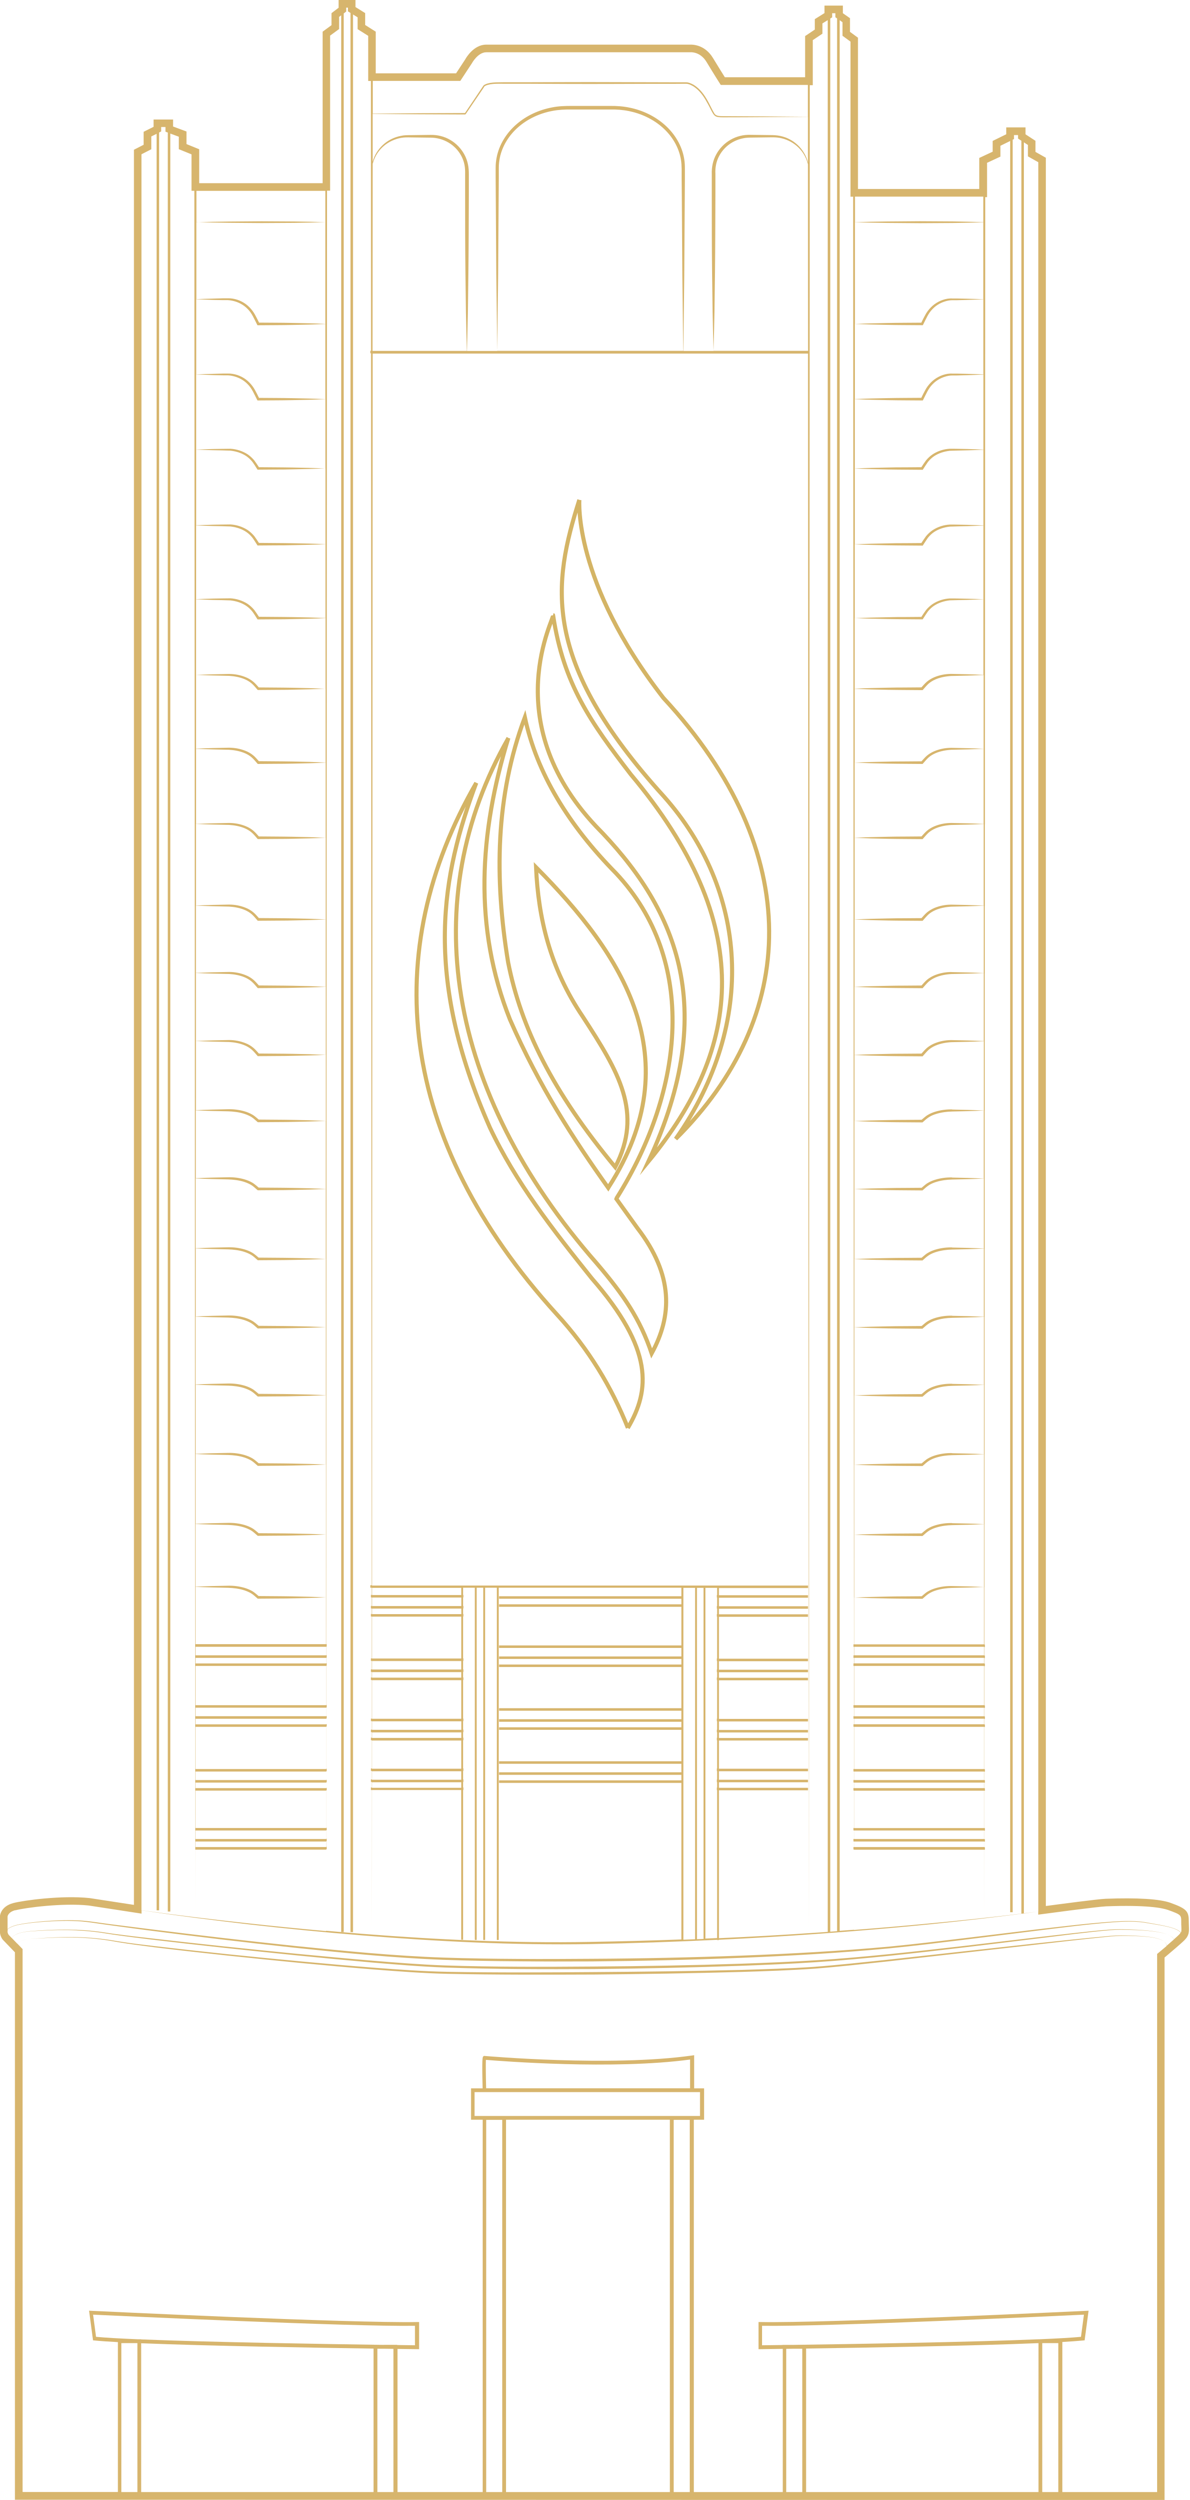 <svg width="442" height="928" viewBox="0 0 442 928" fill="none" xmlns="http://www.w3.org/2000/svg">
<g clip-path="url(#clip0_930_61)">
<path d="M432.548 726.651C434.091 725.366 438.579 721.578 439.982 720.176C441.712 718.446 441.665 717.02 441.595 715.08C441.595 714.612 441.548 714.098 441.548 713.49V713.373C441.548 709.586 440.964 708.581 434.792 706.36C430.795 704.911 422.472 704.396 410.69 704.84C407.955 704.934 393.391 706.874 388.459 707.529V58.558L384.602 56.384V52.269L380.908 49.861V47.29H373.755V49.838L368.705 52.316V56.313L363.726 58.628V70.153H318.678V14.001L315.709 11.827V6.754L313.068 4.907V2.079H306.242V4.861L302.642 7.105V10.985L299.041 13.393V28.682H269.236C268.534 27.56 266.945 25.035 264.864 21.599C261.755 16.409 256.986 16.526 256.215 16.573H180.566C175.984 16.573 173.132 21.412 172.782 22.066L169.392 27.232H139.563V11.757L135.636 9.279V4.861L132.036 2.616V-0.002H125.771V2.873L123.129 4.884V9.349L119.833 11.757V68.002H73.99V55.402L69.268 53.485V48.809L64.289 46.963V44.368H57.042V47.08L53.348 48.926V53.742L49.748 55.589V707.108L33.267 704.583C22.794 703.485 8.605 705.472 4.958 706.43C0.072 707.716 -0.045 711.386 -0.045 711.55V716.926C-0.045 718.68 0.937 719.919 1.054 720.059L5.542 724.711V925.099V927.928L432.548 928.021V726.675V726.651ZM6.524 721.578C6.641 721.345 6.781 721.158 6.992 720.994C7.88 720.269 9.049 720.036 10.148 719.872C11.27 719.732 12.415 719.685 13.537 719.615L16.95 719.428C21.485 719.194 26.02 719.1 30.556 719.334C35.091 719.545 39.603 720.129 44.068 720.971C48.556 721.719 53.068 722.28 57.58 722.864C75.627 725.062 93.697 726.932 111.791 728.685C120.838 729.55 129.885 730.368 138.955 731.093C148.025 731.794 157.096 732.496 166.189 732.706C184.377 733.08 202.541 733.033 220.728 732.963C238.892 732.799 257.08 732.519 275.244 732.005C284.337 731.724 293.408 731.42 302.501 730.789C311.572 730.088 320.595 729.059 329.642 728.101L383.83 721.976C392.854 720.947 401.877 719.895 410.924 718.984C415.436 718.446 419.994 718.563 424.53 718.82C426.774 719.007 429.088 719.217 431.192 720.059C431.706 720.269 432.221 720.55 432.641 720.924C433.039 721.298 433.319 721.789 433.343 722.35C431.73 723.729 430.327 724.875 430.304 724.898L429.789 725.319V925.076H394.584V869.368C397.739 869.181 400.358 868.994 402.298 868.807L402.859 868.761L404.332 857.75L403.49 857.797C402.532 857.843 306.545 862.449 282.467 861.958H281.742V872.033H282.467C282.631 872.033 285.693 871.987 290.743 871.916V925.076H257.711V786.871H261.521V775.205H257.828V762.909L257.033 763.026C226.666 767.304 180.52 763.213 180.052 763.19H180.029H179.678L179.468 763.4C179.234 763.657 178.977 763.914 179.257 775.205H174.956V786.871H179.281V925.076H147.651V871.94C152.116 872.01 154.805 872.033 154.945 872.033H155.67V861.958H154.945C130.867 862.449 34.88 857.843 33.922 857.797L33.08 857.75L34.553 868.761L35.114 868.807C37.242 869.018 40.187 869.228 43.787 869.415V925.052H8.394V921.639V723.519L6.501 721.555L6.524 721.578ZM140.171 925.076V871.87H142.532C143.818 871.87 145.033 871.893 146.132 871.916V925.076H140.171ZM142.532 870.444C121.469 870.14 78.338 869.462 52.437 868.41V868.363H51.198C44.559 868.083 39.135 867.779 35.675 867.451L34.577 859.223C44.068 859.667 130.165 863.711 154.127 863.36V870.584C153.028 870.584 150.737 870.537 147.511 870.49V870.42H142.509L142.532 870.444ZM138.745 871.823V925.076H52.437V869.836C76.912 870.818 116.653 871.496 138.745 871.823ZM180.473 764.639C186.2 765.107 227.788 768.379 256.308 764.522V775.182H180.566C180.449 770.834 180.403 766.205 180.473 764.616V764.639ZM179.187 776.608H260.002V785.468H176.265V776.608H179.211H179.187ZM256.191 925.076H250.23V786.917H256.191V925.076ZM248.804 786.871V925.076H187.954V786.871H248.804ZM186.551 786.917V925.076H180.59V786.917H186.551ZM290.626 870.444V870.49C286.909 870.537 284.267 870.584 283.052 870.584V863.36C307.013 863.711 393.111 859.667 402.602 859.223L401.503 867.451C398.043 867.779 392.62 868.083 385.981 868.363H385.724C359.962 869.438 316.013 870.14 294.67 870.444H290.626ZM385.724 869.789V925.076H299.415V871.8C321.974 871.472 361.692 870.794 385.724 869.789ZM294.67 871.87H297.989V925.076H292.028V871.916C292.87 871.916 293.758 871.893 294.67 871.87ZM387.126 925.076V869.789H393.087V925.076H387.126ZM45.073 869.789H51.034V925.076H45.073V869.789ZM381.796 53.812V58.043L385.654 60.218V709.586C383.877 709.82 382.077 710.03 380.3 710.241V52.83L381.796 53.812ZM366.601 60.451L371.581 58.137V54.116L375.204 52.339V709.843H376.139V51.849L376.63 51.615V50.142H378.126V51.428L379.365 52.246V710.334H379.646C368.284 711.713 356.9 712.929 345.492 713.981C336.071 714.893 326.65 715.687 317.229 716.412V686.63H365.573V711.456L365.596 686.63H365.83V685.695H365.596V683.637H365.83V682.702H365.596V679.546H365.83V678.611H365.596V664.749H365.83V663.814H365.619V661.756H365.83V660.821H365.619V657.665H365.83V656.73H365.619V641.068H365.83V640.133H365.619V638.076H365.83V637.14H365.619V633.985H365.83V633.049H365.643V618.486H365.83V617.55H365.643V615.493H365.83V614.558H365.643V611.402H365.83V610.467H365.643V589.171C365.643 589.171 365.76 589.171 365.83 589.171C365.783 589.171 365.713 589.171 365.666 589.171V565.84C365.666 565.84 365.783 565.84 365.83 565.84C365.783 565.84 365.713 565.84 365.666 565.84V539.868C365.666 539.868 365.783 539.868 365.83 539.868C365.783 539.868 365.736 539.868 365.689 539.868V514.13C365.689 514.13 365.783 514.13 365.83 514.13C365.783 514.13 365.736 514.13 365.689 514.13V488.883C365.689 488.883 365.783 488.883 365.83 488.883C365.783 488.883 365.76 488.883 365.713 488.883V463.566C365.713 463.566 365.806 463.566 365.83 463.566C365.806 463.566 365.76 463.566 365.736 463.566V437.594C365.736 437.594 365.806 437.594 365.83 437.594C365.806 437.594 365.76 437.594 365.736 437.594V412.346C365.736 412.346 365.806 412.346 365.83 412.346C365.806 412.346 365.783 412.346 365.76 412.346V386.608C365.76 386.608 365.806 386.608 365.83 386.608C365.83 386.608 365.783 386.608 365.76 386.608V361.361C365.76 361.361 365.806 361.361 365.83 361.361C365.83 361.361 365.806 361.361 365.783 361.361V336.348H365.83C365.83 336.348 365.83 336.348 365.806 336.348V306.051H365.83V278.139L365.947 82.659C365.947 82.659 366.04 82.659 366.087 82.659C366.04 82.659 365.993 82.659 365.947 82.659V73.168H366.625V60.638L366.601 60.451ZM342.312 592.537L336.164 592.584C334.06 592.607 331.956 592.584 329.852 592.654L323.541 592.794C321.46 592.864 319.379 592.911 317.299 593.028V569.698C319.379 569.814 321.46 569.861 323.541 569.931L329.852 570.072C331.956 570.118 334.06 570.118 336.164 570.142L342.476 570.188H342.64L342.78 570.072L343.925 569.066C344.299 568.762 344.673 568.459 345.094 568.201C345.912 567.687 346.824 567.313 347.759 567.033C349.653 566.448 351.663 566.191 353.627 566.144C357.578 566.074 361.528 565.981 365.479 565.794V589.101C361.528 588.914 357.578 588.82 353.627 588.75C351.546 588.703 349.489 588.96 347.502 589.545C346.497 589.849 345.515 590.223 344.603 590.784C344.136 591.041 343.715 591.391 343.318 591.719L342.289 592.584L342.312 592.537ZM353.65 565.373C351.57 565.326 349.513 565.583 347.526 566.168C346.52 566.471 345.538 566.846 344.627 567.407C344.159 567.664 343.738 568.014 343.341 568.342L342.312 569.207L336.164 569.253C334.06 569.277 331.956 569.253 329.852 569.323L323.541 569.464C321.46 569.534 319.379 569.581 317.299 569.698V543.726C319.379 543.842 321.46 543.889 323.541 543.959L329.852 544.1C331.956 544.146 334.06 544.146 336.164 544.17L342.476 544.217H342.64L342.78 544.1L343.925 543.094C344.299 542.791 344.673 542.487 345.094 542.229C345.912 541.715 346.824 541.341 347.759 541.061C349.653 540.476 351.663 540.219 353.627 540.172C357.578 540.102 361.528 540.009 365.456 539.822V565.77C361.528 565.583 357.578 565.49 353.627 565.42L353.65 565.373ZM353.65 539.401C351.57 539.354 349.513 539.611 347.526 540.196C346.52 540.5 345.538 540.874 344.627 541.435C344.159 541.692 343.738 542.042 343.341 542.37L342.312 543.235L336.164 543.281C334.06 543.305 331.956 543.281 329.852 543.352L323.541 543.492C321.46 543.562 319.403 543.609 317.322 543.726V517.987C319.403 518.081 321.483 518.128 323.541 518.221L329.852 518.362C331.956 518.408 334.06 518.408 336.164 518.432L342.476 518.478H342.64L342.78 518.362L343.925 517.356C344.299 517.052 344.673 516.748 345.094 516.491C345.912 515.977 346.824 515.603 347.759 515.322C349.653 514.738 351.663 514.481 353.627 514.434C357.578 514.364 361.505 514.271 365.456 514.083V539.798C361.528 539.611 357.578 539.518 353.65 539.448V539.401ZM353.65 513.663C351.57 513.616 349.513 513.873 347.526 514.458C346.52 514.761 345.538 515.135 344.627 515.697C344.159 515.954 343.738 516.304 343.341 516.632L342.312 517.497L336.164 517.543C334.06 517.567 331.956 517.543 329.852 517.613L323.541 517.754C321.483 517.824 319.403 517.871 317.346 517.987V492.74C319.426 492.834 321.483 492.88 323.541 492.974L329.852 493.114C331.956 493.161 334.06 493.161 336.164 493.184L342.476 493.231H342.64L342.78 493.114L343.925 492.109C344.299 491.805 344.673 491.501 345.094 491.244C345.912 490.73 346.824 490.356 347.759 490.075C349.653 489.491 351.663 489.234 353.627 489.187C357.554 489.117 361.505 489.023 365.432 488.836V514.06C361.505 513.873 357.578 513.78 353.627 513.709L353.65 513.663ZM353.65 488.392C351.57 488.345 349.513 488.602 347.526 489.187C346.52 489.491 345.538 489.865 344.627 490.426C344.159 490.683 343.738 491.034 343.341 491.361L342.312 492.226L336.164 492.273C334.06 492.296 331.956 492.273 329.852 492.343L323.541 492.483C321.483 492.553 319.403 492.6 317.346 492.717V467.399C319.426 467.493 321.483 467.54 323.541 467.633L329.852 467.773C331.956 467.82 334.06 467.82 336.164 467.844L342.476 467.89H342.64L342.78 467.773L343.925 466.768C344.299 466.464 344.673 466.16 345.094 465.903C345.912 465.389 346.824 465.015 347.759 464.734C349.653 464.15 351.663 463.893 353.627 463.846C357.554 463.776 361.482 463.682 365.409 463.495V488.789C361.482 488.602 357.554 488.509 353.627 488.439L353.65 488.392ZM353.65 463.051C351.57 463.005 349.513 463.262 347.526 463.846C346.52 464.15 345.538 464.524 344.627 465.085C344.159 465.342 343.738 465.693 343.341 466.02L342.312 466.885L336.164 466.932C334.06 466.955 331.956 466.932 329.852 467.002L323.541 467.142C321.483 467.212 319.426 467.259 317.369 467.376V441.404C319.426 441.498 321.483 441.544 323.541 441.638L329.852 441.778C331.956 441.825 334.06 441.825 336.164 441.848L342.476 441.895H342.64L342.78 441.778L343.925 440.773C344.299 440.469 344.673 440.165 345.094 439.908C345.912 439.394 346.824 439.02 347.759 438.739C349.653 438.155 351.663 437.898 353.627 437.851C357.554 437.781 361.482 437.687 365.409 437.5V463.449C361.505 463.262 357.554 463.168 353.627 463.098L353.65 463.051ZM353.65 437.079C351.57 437.033 349.513 437.29 347.526 437.874C346.52 438.178 345.538 438.552 344.627 439.113C344.159 439.37 343.738 439.721 343.341 440.048L342.312 440.913L336.164 440.96C334.06 440.983 331.956 440.96 329.852 441.03L323.541 441.17C321.483 441.241 319.426 441.287 317.369 441.404V416.157C319.426 416.25 321.483 416.297 323.541 416.391L329.852 416.531C331.956 416.578 334.06 416.578 336.164 416.601L342.476 416.648H342.64L342.78 416.531L343.925 415.526C344.299 415.222 344.673 414.918 345.094 414.661C345.912 414.146 346.824 413.772 347.759 413.492C349.653 412.907 351.663 412.65 353.627 412.604C357.554 412.533 361.482 412.44 365.386 412.253V437.477C361.482 437.29 357.554 437.196 353.627 437.126L353.65 437.079ZM353.65 411.832C351.57 411.785 349.513 412.043 347.526 412.627C346.52 412.931 345.538 413.305 344.627 413.866C344.159 414.123 343.738 414.474 343.341 414.801L342.312 415.666L336.164 415.713C334.06 415.736 331.956 415.713 329.852 415.783L323.541 415.923C321.483 415.993 319.45 416.04 317.392 416.157V391.634C319.45 391.728 321.507 391.775 323.541 391.868L329.852 392.008C331.956 392.055 334.06 392.055 336.164 392.078L342.476 392.125H342.686L342.827 391.962C343.528 391.19 344.183 390.372 344.907 389.717C345.655 389.063 346.52 388.549 347.432 388.151C349.279 387.356 351.313 386.982 353.346 386.865L359.588 386.725C361.528 386.655 363.469 386.608 365.409 386.515V412.23C361.505 412.043 357.578 411.949 353.674 411.879L353.65 411.832ZM353.346 386.094C351.219 386.094 349.092 386.491 347.105 387.31C346.123 387.73 345.164 388.268 344.323 388.969C343.528 389.647 342.92 390.395 342.266 391.097L336.164 391.143C334.06 391.167 331.956 391.143 329.852 391.214L323.541 391.354C321.483 391.424 319.45 391.471 317.392 391.588V366.34C319.45 366.434 321.483 366.481 323.541 366.574L329.852 366.714C331.956 366.761 334.06 366.761 336.164 366.784L342.476 366.831H342.686L342.827 366.668C343.528 365.896 344.183 365.078 344.907 364.423C345.655 363.769 346.52 363.255 347.432 362.857C349.279 362.062 351.313 361.688 353.346 361.571L359.588 361.431C361.528 361.361 363.469 361.314 365.386 361.221V386.445C361.388 386.258 357.367 386.164 353.346 386.094ZM353.346 360.823C351.219 360.823 349.092 361.221 347.105 362.039C346.123 362.46 345.164 362.997 344.323 363.699C343.528 364.377 342.92 365.125 342.266 365.826L336.164 365.873C334.06 365.896 331.956 365.873 329.852 365.943L323.541 366.083C321.507 366.153 319.45 366.2 317.416 366.317V341.327C319.473 341.42 321.507 341.467 323.541 341.561L329.852 341.701C331.956 341.748 334.06 341.748 336.164 341.771L342.476 341.818H342.686L342.827 341.654C343.528 340.883 344.183 340.064 344.907 339.41C345.655 338.755 346.52 338.241 347.432 337.844C349.279 337.049 351.313 336.675 353.346 336.558L359.588 336.418C361.528 336.348 363.445 336.301 365.386 336.207V361.197C361.388 361.01 357.391 360.917 353.346 360.847V360.823ZM353.346 335.81C351.219 335.81 349.092 336.207 347.105 337.025C346.123 337.446 345.164 337.984 344.323 338.685C343.528 339.363 342.92 340.111 342.266 340.813L336.164 340.859C334.06 340.883 331.956 340.859 329.852 340.929L323.541 341.07C321.507 341.14 319.473 341.187 317.439 341.303V311.007C319.496 311.1 321.507 311.147 323.541 311.241L329.852 311.381C331.956 311.428 334.06 311.428 336.164 311.451L342.476 311.498H342.686L342.827 311.334C343.528 310.563 344.183 309.744 344.907 309.09C345.655 308.435 346.52 307.921 347.432 307.524C349.279 306.729 351.313 306.355 353.346 306.238L359.588 306.098C361.505 306.027 363.445 305.981 365.362 305.887V336.161C361.365 335.974 357.367 335.88 353.346 335.81ZM353.346 305.49C351.219 305.49 349.092 305.887 347.105 306.705C346.123 307.126 345.164 307.664 344.323 308.365C343.528 309.043 342.92 309.791 342.266 310.492L336.164 310.539C334.06 310.563 331.956 310.539 329.852 310.609L323.541 310.75C321.507 310.82 319.473 310.867 317.439 310.983V283.095C319.473 283.188 321.507 283.235 323.541 283.328L329.852 283.469C331.956 283.515 334.06 283.515 336.164 283.539L342.476 283.585H342.686L342.827 283.422C343.528 282.65 344.183 281.832 344.907 281.178C345.655 280.523 346.52 280.009 347.432 279.611C349.279 278.817 351.313 278.443 353.346 278.326L359.588 278.185C361.505 278.115 363.422 278.068 365.339 277.975V305.84C361.341 305.653 357.367 305.56 353.346 305.49ZM353.346 277.601C351.219 277.601 349.092 277.998 347.105 278.817C346.123 279.237 345.164 279.775 344.323 280.476C343.528 281.154 342.92 281.902 342.266 282.604L336.164 282.65C334.06 282.674 331.956 282.65 329.852 282.721L323.541 282.861C321.507 282.931 319.496 282.978 317.463 283.095V255.697C319.496 255.79 321.53 255.837 323.541 255.93L329.852 256.071C331.956 256.117 334.06 256.117 336.164 256.141L342.476 256.188H342.686L342.827 256.024C343.528 255.252 344.183 254.434 344.907 253.78C345.655 253.125 346.52 252.611 347.432 252.213C349.279 251.419 351.313 251.045 353.346 250.928L359.588 250.787C361.505 250.717 363.422 250.671 365.339 250.577V277.952C361.365 277.765 357.367 277.671 353.346 277.601ZM365.315 250.507C361.318 250.32 357.344 250.226 353.323 250.156C351.196 250.156 349.068 250.554 347.081 251.372C346.1 251.793 345.141 252.33 344.299 253.032C343.505 253.71 342.897 254.458 342.242 255.159L336.141 255.206C334.037 255.229 331.933 255.206 329.829 255.276L323.517 255.416C321.507 255.486 319.473 255.533 317.463 255.65V229.444C321.6 229.631 325.715 229.725 329.829 229.795C331.933 229.842 334.037 229.842 336.141 229.865L342.453 229.912H342.71L342.85 229.701C343.458 228.79 344.019 227.855 344.627 227.013C345.281 226.195 346.029 225.47 346.894 224.886C348.624 223.717 350.705 223.086 352.785 222.852C354.889 222.758 357.11 222.758 359.261 222.688C361.271 222.618 363.258 222.571 365.269 222.478V250.507H365.315ZM365.315 222.454C363.305 222.361 361.318 222.314 359.308 222.244C357.133 222.221 355.006 222.127 352.762 222.15C350.541 222.267 348.344 222.969 346.427 224.208C345.492 224.839 344.65 225.61 343.925 226.499C343.294 227.34 342.757 228.182 342.219 229L336.164 229.047C334.06 229.047 331.956 229.047 329.852 229.117C325.738 229.187 321.6 229.281 317.486 229.468V202.07C321.624 202.257 325.738 202.35 329.852 202.42C331.956 202.467 334.06 202.467 336.164 202.49L342.476 202.537H342.733L342.873 202.327C343.481 201.415 344.042 200.48 344.65 199.638C345.305 198.82 346.053 198.095 346.918 197.511C348.648 196.342 350.728 195.711 352.809 195.477C354.913 195.384 357.133 195.384 359.284 195.314C361.271 195.243 363.282 195.197 365.269 195.103V222.478L365.315 222.454ZM365.292 195.033C363.305 194.94 361.295 194.893 359.308 194.823C357.133 194.799 355.006 194.706 352.762 194.729C350.541 194.846 348.344 195.547 346.427 196.786C345.492 197.418 344.65 198.189 343.925 199.077C343.294 199.919 342.757 200.76 342.219 201.579L336.164 201.625C334.06 201.625 331.956 201.625 329.852 201.696C325.738 201.766 321.624 201.859 317.509 202.046V173.924C321.647 174.111 325.738 174.204 329.852 174.274C331.956 174.321 334.06 174.321 336.164 174.344L342.476 174.391H342.733L342.873 174.181C343.481 173.269 344.042 172.334 344.65 171.492C345.305 170.674 346.053 169.949 346.918 169.365C348.648 168.196 350.728 167.565 352.809 167.331C354.913 167.238 357.133 167.238 359.284 167.168C361.271 167.097 363.258 167.051 365.269 166.957V195.056L365.292 195.033ZM365.269 166.887C363.282 166.794 361.295 166.747 359.308 166.677C357.133 166.653 355.006 166.56 352.762 166.583C350.541 166.7 348.344 167.401 346.427 168.64C345.492 169.272 344.65 170.043 343.925 170.931C343.294 171.773 342.757 172.614 342.219 173.433L336.164 173.479C334.06 173.479 331.956 173.479 329.852 173.55C325.738 173.62 321.624 173.713 317.509 173.9V148.185C321.624 148.372 325.738 148.466 329.852 148.536C334.06 148.63 338.268 148.606 342.476 148.653H342.757L342.897 148.396C343.972 146.339 344.79 144.211 346.38 142.645C347.9 141.032 349.957 139.98 352.131 139.536C352.668 139.419 353.206 139.372 353.767 139.372H355.497L358.934 139.279C361.037 139.209 363.165 139.162 365.269 139.068V166.934V166.887ZM365.269 138.975C363.165 138.881 361.061 138.835 358.934 138.764L355.497 138.694H353.767C353.183 138.648 352.575 138.694 351.991 138.764C349.653 139.138 347.432 140.284 345.749 141.99C344.931 142.832 344.183 143.791 343.645 144.842C343.107 145.801 342.663 146.713 342.196 147.671C338.081 147.718 333.967 147.695 329.852 147.788C325.738 147.858 321.647 147.952 317.533 148.139V120.25C321.647 120.437 325.761 120.53 329.852 120.6C334.06 120.694 338.268 120.671 342.476 120.717H342.757L342.897 120.46C343.972 118.403 344.79 116.276 346.38 114.709C347.9 113.096 349.957 112.044 352.131 111.6C352.668 111.483 353.206 111.437 353.767 111.437H355.497L358.934 111.343C361.037 111.273 363.141 111.226 365.245 111.133V138.998L365.269 138.975ZM365.245 111.086C363.141 110.992 361.037 110.946 358.934 110.876L355.497 110.805H353.767C353.183 110.759 352.575 110.805 351.991 110.876C349.653 111.25 347.432 112.395 345.749 114.102C344.931 114.943 344.183 115.902 343.645 116.954C343.107 117.912 342.663 118.824 342.196 119.782C338.081 119.829 333.967 119.806 329.852 119.899C325.761 119.969 321.647 120.063 317.556 120.25V82.496C321.554 82.636 325.528 82.706 329.502 82.753L341.681 82.847L353.861 82.776C357.648 82.73 361.435 82.659 365.222 82.519V111.109L365.245 111.086ZM317.299 593.005C319.379 593.121 321.46 593.168 323.541 593.238L329.852 593.379C331.956 593.425 334.06 593.425 336.164 593.449L342.476 593.495H342.64L342.78 593.379L343.925 592.373C344.299 592.069 344.673 591.766 345.094 591.508C345.912 590.994 346.824 590.62 347.759 590.339C349.653 589.755 351.663 589.498 353.627 589.451C357.578 589.381 361.528 589.288 365.479 589.101V610.397H317.252V593.028L317.299 593.005ZM365.526 611.309V614.465H317.276V611.309H365.526ZM365.526 615.4V617.457H317.276V615.4H365.526ZM365.526 618.415V632.979H317.276V618.415H365.526ZM365.526 633.938V637.094H317.252V633.938H365.526ZM365.526 638.005V640.062H317.252V638.005H365.526ZM365.549 641.021V656.684H317.276V641.021H365.549ZM365.549 657.619V660.775H317.252V657.619H365.549ZM365.549 661.71V663.767H317.252V661.71H365.549ZM365.549 664.725V678.588H317.252V664.725H365.549ZM365.549 679.5V682.656H317.229V679.5H365.549ZM365.573 683.591V685.648H317.252V683.591H365.573ZM365.222 72.981V82.449C361.435 82.332 357.648 82.262 353.861 82.192L341.681 82.122L329.502 82.215C325.528 82.262 321.554 82.332 317.579 82.472V72.981H365.222ZM315.896 15.45V73.005H316.878L317.182 610.397H316.995V611.332H317.182V614.488H316.995V615.423H317.182V617.48H316.995V618.415H317.182V632.979H316.995V633.914H317.182V637.07H316.995V638.005H317.182V640.062H316.995V640.998H317.205V656.66H316.995V657.595H317.205V660.751H316.995V661.686H317.205V663.744H316.995V664.679H317.205V678.541H316.995V679.476H317.205V682.632H316.995V683.567H317.229V685.625H316.995V686.56H317.229V716.342C315.452 716.482 313.676 716.622 311.875 716.739V7.502L312.927 8.25V13.276L315.896 15.45ZM309.094 4.907H310.286V6.403L310.917 6.848V716.88C310.075 716.95 309.234 716.997 308.392 717.067V6.871L309.094 6.427V4.884V4.907ZM301.87 14.913L305.47 12.505V8.694L307.434 7.479V717.137C306.078 717.23 304.722 717.347 303.366 717.417C291.257 718.259 279.148 718.937 267.038 719.474V664.585H300.117V663.65H267.038V661.593H300.117V660.658H267.038V657.502H300.117V656.567H267.038V646.094H300.117V645.159H267.038V643.102H300.117V642.167H267.038V639.011H300.117V638.076H267.038V623.745H300.117V622.81H267.038V620.753H300.117V619.818H267.038V616.662H300.117V615.727H267.038V600.181H300.117V599.246H267.038V597.189H300.117V596.254H267.038V593.098H300.117V592.163H267.038V589.498H300.14V588.563H138.184L138.418 131.26H300.117L300.421 717.137L300.771 31.627H301.893V15.006L301.87 14.913ZM253.83 589.428H258.178V719.872C256.729 719.919 255.28 719.989 253.83 720.036V589.428ZM258.88 589.428H261.311V719.755C260.493 719.778 259.698 719.825 258.88 719.849V589.428ZM262.012 589.428H266.36V592.093H266.243V593.028H266.36V596.184H266.243V597.119H266.36V599.176H266.243V600.111H266.36V615.657H266.243V616.592H266.36V619.748H266.243V620.683H266.36V622.74H266.243V623.675H266.36V638.005H266.243V638.94H266.36V642.096H266.243V643.031H266.36V645.089H266.243V646.024H266.36V656.497H266.243V657.432H266.36V660.588H266.243V661.523H266.36V663.58H266.243V664.515H266.36V719.428C264.911 719.498 263.462 719.568 262.012 719.615V589.334V589.428ZM138.137 660.658V657.502H171.332V660.658H138.137ZM171.332 661.593V663.65H138.137V661.593H171.332ZM138.137 656.567V646.094H171.332V656.567H138.137ZM138.16 645.135V643.078H171.356V645.135H138.16ZM138.16 642.12V638.964H171.356V642.12H138.16ZM138.16 638.029V623.699H171.332V638.029H138.16ZM138.16 622.763V620.706H171.332V622.763H138.16ZM138.16 619.748V616.592H171.332V619.748H138.16ZM138.16 615.657V600.111H171.332V615.657H138.16ZM138.184 599.176V597.119H171.356V599.176H138.184ZM138.184 596.184V593.028H171.356V596.184H138.184ZM138.184 592.093V589.428H171.332V592.093H138.184ZM172.805 42.428H172.922L172.992 42.334L179.748 32.399L179.772 32.305C179.818 32.165 180.099 31.931 180.356 31.814C180.637 31.674 180.917 31.557 181.244 31.487C181.852 31.323 182.507 31.206 183.161 31.16C184.47 31.043 185.779 31.09 187.112 31.09H195.06L210.98 31.16C221.593 31.206 232.206 31.136 242.82 31.113H250.768L254.742 31.09C255.35 31.066 255.981 31.277 256.565 31.534C257.15 31.814 257.711 32.118 258.225 32.539C259.277 33.31 260.142 34.292 260.937 35.344C261.708 36.396 262.363 37.542 262.994 38.711C263.649 39.879 264.163 41.072 264.888 42.24C265.075 42.521 265.308 42.801 265.612 43.035C265.916 43.246 266.267 43.386 266.617 43.433C267.295 43.55 267.973 43.55 268.651 43.55C279.124 43.55 289.597 43.433 300.093 43.363V60.288C299.789 59.049 299.299 57.833 298.621 56.734C297.358 54.607 295.465 52.83 293.244 51.685C292.145 51.1 290.93 50.703 289.714 50.446C288.498 50.189 287.189 50.142 285.997 50.142L278.68 50.048C276.155 49.978 273.584 50.586 271.363 51.872C269.142 53.134 267.272 55.028 266.056 57.272C264.794 59.493 264.28 62.158 264.373 64.636V71.953C264.373 81.724 264.373 91.473 264.49 101.244L264.677 115.902C264.794 120.694 264.864 125.486 265.028 130.279H253.83L254.157 102.179L254.344 73.449L254.391 66.272V62.672C254.391 61.456 254.344 60.218 254.134 59.002C253.339 54.093 250.628 49.651 246.957 46.402C243.287 43.129 238.705 40.955 233.913 39.973C231.528 39.459 229.05 39.295 226.643 39.318H219.466H212.289C209.905 39.318 207.403 39.389 205.019 39.879C200.227 40.791 195.598 42.872 191.881 46.098C188.164 49.277 185.359 53.672 184.447 58.558C184.213 59.773 184.096 61.012 184.096 62.228V65.828L184.143 73.005L184.33 101.735L184.681 130.279H173.46C173.6 125.556 173.67 120.834 173.787 116.112L173.974 101.455C174.091 91.683 174.091 81.888 174.138 72.116V64.776C174.138 63.584 174.091 62.251 173.81 60.989C173.553 59.727 173.109 58.511 172.501 57.389C171.286 55.121 169.439 53.228 167.241 51.942C165.044 50.633 162.449 50.025 159.924 50.072L152.584 50.165C151.368 50.165 150.083 50.165 148.867 50.446C147.628 50.68 146.436 51.1 145.314 51.661C143.07 52.784 141.176 54.537 139.867 56.664C139.212 57.716 138.745 58.838 138.418 60.007V42.287L155.459 42.428L172.782 42.498L172.805 42.428ZM300.117 130.232H265.028C265.191 125.44 265.262 120.647 265.378 115.855L265.565 101.197C265.682 91.426 265.682 81.678 265.729 71.906V64.589C265.589 62.181 266.033 59.89 267.155 57.833C268.254 55.776 269.937 54.046 271.947 52.877C273.958 51.708 276.272 51.077 278.657 51.077L285.974 50.983C287.213 50.96 288.381 50.96 289.55 51.17C290.719 51.381 291.865 51.732 292.94 52.246C295.091 53.251 296.984 54.864 298.317 56.874C299.135 58.114 299.743 59.516 300.093 60.989L300.14 130.208L300.117 130.232ZM253.783 130.232H184.681L185.031 101.688L185.218 72.958L185.265 65.781V62.205C185.265 61.036 185.405 59.89 185.616 58.745C186.504 54.186 189.146 50.048 192.676 47.033C196.229 43.994 200.647 42.007 205.229 41.165C207.544 40.721 209.858 40.627 212.242 40.651H219.419H226.596C228.98 40.604 231.295 40.768 233.609 41.235C238.191 42.17 242.562 44.204 246.069 47.313C249.552 50.399 252.124 54.56 252.895 59.166C253.105 60.311 253.152 61.456 253.176 62.649V66.249L253.246 73.425L253.433 102.156L253.76 130.255L253.783 130.232ZM138.464 60.708C138.838 59.306 139.423 57.997 140.218 56.804C141.573 54.794 143.467 53.204 145.641 52.222C146.716 51.732 147.862 51.358 149.031 51.17C150.2 50.96 151.368 50.983 152.607 51.007L159.948 51.1C162.309 51.1 164.623 51.755 166.634 52.947C168.644 54.139 170.304 55.893 171.379 57.95C171.917 58.978 172.314 60.077 172.525 61.223C172.758 62.368 172.782 63.49 172.758 64.753V72.093C172.758 81.865 172.758 91.66 172.875 101.431L173.062 116.089C173.179 120.811 173.249 125.533 173.39 130.255H138.371L138.418 60.732L138.464 60.708ZM170.935 30.084L175.213 23.586L175.283 23.469C175.283 23.469 177.504 19.401 180.613 19.401H256.448C256.448 19.401 260.072 19.05 262.456 23.048C265.332 27.817 267.272 30.832 267.295 30.879L267.716 31.534H300.07V43.339C289.597 43.269 279.124 43.152 268.651 43.129C267.365 43.105 265.893 43.199 265.262 41.983C264.584 40.885 264.046 39.646 263.415 38.477C262.199 36.139 260.75 33.778 258.552 32.118C258.015 31.697 257.43 31.347 256.799 31.066C256.168 30.786 255.513 30.529 254.789 30.552H250.815L242.866 30.529C232.253 30.529 221.64 30.435 211.027 30.482L195.107 30.529H187.135C185.803 30.575 184.47 30.529 183.138 30.645C182.46 30.692 181.805 30.809 181.127 30.996C180.8 31.09 180.473 31.206 180.146 31.37C179.842 31.557 179.514 31.697 179.304 32.188L179.351 32.095L172.712 41.96L155.506 42.03L138.464 42.17V30.038H170.935V30.084ZM122.661 13.183L125.958 10.775V6.263L126.729 5.679V717.184H127.664V5.001L128.599 4.276V2.827H129.23V4.206L130.189 4.814V717.23H131.124V5.375L132.83 6.427V10.822L136.758 13.3V30.061H137.763L137.81 130.208H137.553V131.144H137.81L138.043 588.446H137.553V589.381H138.043V592.046H137.763V592.981H138.043V596.137H137.763V597.072H138.043V599.129H137.763V600.064H138.043V615.61H137.763V616.545H138.043V619.701H137.763V620.636H138.043V622.693H137.763V623.628H138.067V637.959H137.763V638.894H138.067V642.05H137.763V642.985H138.067V645.042H137.763V645.977H138.067V656.45H137.763V657.385H138.067V660.541H137.763V661.476H138.067V663.533H137.763V664.468H138.067V716.926L138.114 664.468H171.309V720.036H172.01V664.468H172.127V663.533H172.01V661.476H172.127V660.541H172.01V657.385H172.127V656.45H172.01V645.977H172.127V645.042H172.01V642.985H172.127V642.05H172.01V638.894H172.127V637.959H172.01V623.628H172.127V622.693H172.01V620.636H172.127V619.701H172.01V616.545H172.127V615.61H172.01V600.064H172.127V599.129H172.01V597.072H172.127V596.137H172.01V592.981H172.127V592.046H172.01V589.381H176.359V720.129H177.06V589.381H179.491V720.129H180.192V589.381H184.54V720.129H185.242V589.381H253.082V592.537H185.359V593.472H253.082V595.529H185.359V596.464H253.082V610.794H185.359V611.729H253.082V614.885H185.359V615.82H253.082V617.878H185.359V618.813H253.082V634.101H185.359V635.036H253.082V638.192H185.359V639.127H253.082V641.185H185.359V642.12H253.082V653.808H185.359V654.743H253.082V657.899H185.359V658.834H253.082V660.892H185.359V661.827H253.082V719.942C241.721 720.363 230.336 720.667 218.975 720.854C190.829 721.368 162.683 720.059 134.607 717.861C130.119 717.511 125.607 717.113 121.118 716.716V686.489H121.352V685.554H121.118V683.497H121.352V682.562H121.142V679.406H121.352V678.471H121.142V664.608H121.352V663.673H121.142V661.616H121.352V660.681H121.142V657.525H121.352V656.59H121.142V640.928H121.352V639.992H121.142V637.935H121.352V637H121.165V633.844H121.352V632.909H121.165V618.345H121.352V617.41H121.165V615.353H121.352V614.418H121.165V611.262H121.352V610.327H121.165L121.469 70.784H122.615V13.183H122.661ZM72.915 111.109C75.089 111.203 77.287 111.25 79.46 111.343L82.897 111.413H84.627C85.188 111.437 85.726 111.507 86.263 111.624C88.437 112.068 90.495 113.12 92.014 114.733C93.604 116.299 94.422 118.426 95.497 120.484L95.638 120.741H95.918C100.126 120.694 104.334 120.717 108.542 120.624C112.633 120.554 116.747 120.46 120.838 120.273V148.162C116.747 147.975 112.633 147.882 108.542 147.811C104.427 147.718 100.313 147.741 96.198 147.695C95.731 146.759 95.287 145.824 94.749 144.866C94.188 143.814 93.463 142.855 92.645 142.014C90.985 140.307 88.765 139.162 86.403 138.788C85.819 138.694 85.211 138.648 84.627 138.671H82.897L79.46 138.764C77.263 138.835 75.089 138.881 72.892 138.998V111.109H72.915ZM72.892 139.022C75.089 139.115 77.263 139.162 79.46 139.255L82.897 139.326H84.627C85.188 139.349 85.726 139.419 86.263 139.536C88.437 139.98 90.495 141.032 92.014 142.645C93.604 144.211 94.422 146.339 95.497 148.396L95.638 148.653H95.918C100.126 148.606 104.334 148.63 108.542 148.536C112.656 148.466 116.747 148.372 120.861 148.185V173.9C116.77 173.713 112.656 173.62 108.542 173.55C106.438 173.503 104.334 173.503 102.23 173.479L96.175 173.433C95.614 172.591 95.1 171.773 94.469 170.931C93.744 170.066 92.902 169.272 91.967 168.64C90.074 167.425 87.876 166.723 85.632 166.583C83.411 166.583 81.284 166.653 79.087 166.677C77.006 166.747 74.949 166.794 72.868 166.887V138.998L72.892 139.022ZM72.892 166.91C74.972 167.004 77.029 167.051 79.11 167.121C81.261 167.168 83.481 167.191 85.585 167.284C87.689 167.518 89.746 168.149 91.476 169.318C92.341 169.903 93.089 170.627 93.744 171.446C94.352 172.264 94.936 173.222 95.521 174.134L95.661 174.344H95.918L102.23 174.298C104.334 174.298 106.438 174.298 108.542 174.227C112.656 174.157 116.77 174.064 120.885 173.877V201.999C116.794 201.812 112.679 201.719 108.542 201.649C106.438 201.602 104.334 201.602 102.23 201.579L96.175 201.532C95.614 200.69 95.1 199.872 94.469 199.031C93.744 198.166 92.902 197.371 91.967 196.74C90.074 195.524 87.876 194.823 85.632 194.682C83.411 194.682 81.284 194.753 79.087 194.776C77.006 194.846 74.925 194.893 72.868 194.986V166.864L72.892 166.91ZM72.868 195.056C74.949 195.15 77.029 195.197 79.11 195.267C81.261 195.314 83.481 195.337 85.585 195.43C87.689 195.664 89.746 196.295 91.476 197.464C92.341 198.049 93.089 198.773 93.744 199.592C94.352 200.41 94.936 201.368 95.521 202.28L95.661 202.49H95.918L102.23 202.444C104.334 202.444 106.438 202.444 108.542 202.373C112.656 202.303 116.77 202.21 120.885 202.023V229.421C116.77 229.234 112.656 229.14 108.542 229.07C106.438 229.023 104.334 229.023 102.23 229L96.175 228.953C95.614 228.112 95.1 227.293 94.469 226.452C93.744 225.587 92.902 224.792 91.967 224.161C90.074 222.945 87.876 222.244 85.632 222.104C83.411 222.104 81.284 222.174 79.087 222.197C77.006 222.267 74.925 222.314 72.845 222.431V195.033L72.868 195.056ZM72.868 222.478C74.949 222.571 77.029 222.618 79.11 222.712C81.261 222.758 83.481 222.782 85.585 222.875C87.689 223.109 89.746 223.74 91.476 224.909C92.341 225.493 93.089 226.218 93.744 227.036C94.352 227.855 94.936 228.813 95.521 229.725L95.661 229.935H95.918L102.23 229.888C104.334 229.888 106.438 229.888 108.542 229.818C112.656 229.748 116.794 229.655 120.908 229.468V255.673C118.898 255.58 116.887 255.533 114.853 255.439L108.542 255.299C106.438 255.252 104.334 255.252 102.23 255.229L96.128 255.182C95.474 254.481 94.866 253.71 94.071 253.055C93.23 252.354 92.294 251.793 91.289 251.395C89.302 250.577 87.175 250.18 85.048 250.18C80.957 250.25 76.889 250.343 72.821 250.53V222.501L72.868 222.478ZM72.845 250.53C74.832 250.624 76.842 250.671 78.829 250.741L85.071 250.881C87.082 250.998 89.139 251.372 90.985 252.167C91.897 252.564 92.762 253.078 93.51 253.733C94.235 254.364 94.889 255.182 95.591 255.977L95.731 256.141H95.941L102.253 256.094C104.357 256.071 106.461 256.094 108.565 256.024L114.877 255.884C116.887 255.813 118.921 255.767 120.931 255.65V283.048C118.921 282.954 116.887 282.908 114.877 282.814L108.565 282.674C106.461 282.627 104.357 282.627 102.253 282.604L96.152 282.557C95.497 281.856 94.889 281.084 94.095 280.43C93.253 279.728 92.318 279.167 91.313 278.77C89.326 277.952 87.198 277.554 85.071 277.554C80.98 277.624 76.912 277.718 72.821 277.905V250.507L72.845 250.53ZM72.821 277.975C74.832 278.068 76.819 278.115 78.829 278.185L85.071 278.326C87.082 278.443 89.139 278.817 90.985 279.611C91.897 280.009 92.762 280.523 93.51 281.178C94.235 281.809 94.889 282.627 95.591 283.422L95.731 283.585H95.941L102.253 283.539C104.357 283.515 106.461 283.539 108.565 283.469L114.877 283.328C116.911 283.258 118.921 283.211 120.955 283.095V310.983C118.944 310.89 116.911 310.843 114.877 310.75L108.565 310.609C106.461 310.563 104.357 310.563 102.253 310.539L96.152 310.492C95.497 309.791 94.889 309.02 94.095 308.365C93.253 307.664 92.318 307.103 91.313 306.705C89.326 305.887 87.198 305.49 85.071 305.49C80.98 305.56 76.912 305.653 72.821 305.84V277.952V277.975ZM72.821 305.864C74.832 305.957 76.842 306.004 78.829 306.074L85.071 306.214C87.082 306.331 89.139 306.705 90.985 307.5C91.897 307.898 92.762 308.412 93.51 309.066C94.235 309.698 94.889 310.516 95.591 311.311L95.731 311.474H95.941L102.253 311.428C104.357 311.404 106.461 311.428 108.565 311.357L114.877 311.217C116.911 311.147 118.944 311.1 120.978 310.983V341.28C118.968 341.187 116.911 341.14 114.877 341.046L108.565 340.906C106.461 340.859 104.357 340.859 102.253 340.836L96.152 340.789C95.497 340.088 94.889 339.316 94.095 338.662C93.253 337.961 92.318 337.4 91.313 337.002C89.326 336.184 87.198 335.786 85.071 335.786C80.957 335.857 76.889 335.95 72.798 336.137V305.84L72.821 305.864ZM72.798 336.184C74.808 336.277 76.819 336.324 78.829 336.394L85.071 336.535C87.082 336.651 89.139 337.025 90.985 337.82C91.897 338.218 92.762 338.732 93.51 339.387C94.235 340.018 94.889 340.836 95.591 341.631L95.731 341.794H95.941L102.253 341.748C104.357 341.724 106.461 341.748 108.565 341.678L114.877 341.537C116.911 341.467 118.944 341.42 120.978 341.303V366.294C118.944 366.2 116.911 366.153 114.877 366.06L108.565 365.92C106.461 365.873 104.357 365.873 102.253 365.849L96.152 365.803C95.497 365.101 94.889 364.33 94.095 363.675C93.253 362.974 92.318 362.413 91.313 362.016C89.326 361.197 87.198 360.8 85.071 360.8C80.957 360.87 76.889 360.964 72.775 361.151V336.137L72.798 336.184ZM72.775 361.197C74.785 361.291 76.796 361.338 78.829 361.408L85.071 361.548C87.082 361.665 89.139 362.039 90.985 362.834C91.897 363.231 92.762 363.745 93.51 364.4C94.235 365.031 94.889 365.849 95.591 366.644L95.731 366.808H95.941L102.253 366.761C104.357 366.738 106.461 366.761 108.565 366.691L114.877 366.551C116.911 366.481 118.968 366.434 121.002 366.317V391.564C118.968 391.471 116.934 391.424 114.877 391.33L108.565 391.19C106.461 391.143 104.357 391.143 102.253 391.12L96.152 391.073C95.497 390.372 94.889 389.601 94.095 388.946C93.253 388.245 92.318 387.684 91.313 387.286C89.326 386.468 87.198 386.071 85.071 386.071C80.957 386.141 76.866 386.234 72.775 386.421V361.174V361.197ZM72.775 386.445C74.785 386.538 76.819 386.585 78.829 386.655L85.071 386.795C87.082 386.912 89.139 387.286 90.985 388.081C91.897 388.478 92.762 388.993 93.51 389.647C94.235 390.278 94.889 391.097 95.591 391.891L95.731 392.055H95.941L102.253 392.008C104.357 391.985 106.461 392.008 108.565 391.938L114.877 391.798C116.911 391.728 118.968 391.681 121.025 391.564V416.087C118.991 415.993 116.934 415.947 114.877 415.853L108.565 415.713C106.461 415.666 104.357 415.666 102.253 415.643L96.105 415.596L95.076 414.731C94.656 414.404 94.235 414.053 93.791 413.796C92.879 413.258 91.897 412.861 90.892 412.557C88.882 411.972 86.824 411.715 84.767 411.762C80.77 411.832 76.772 411.926 72.775 412.113V386.398V386.445ZM72.751 412.183C76.749 412.37 80.746 412.463 84.767 412.533C86.754 412.604 88.765 412.837 90.635 413.422C91.57 413.726 92.482 414.1 93.3 414.591C93.721 414.848 94.095 415.128 94.469 415.456L95.614 416.461L95.754 416.578H95.918L102.23 416.531C104.334 416.508 106.438 416.531 108.542 416.461L114.853 416.321C116.911 416.25 118.944 416.204 121.002 416.087V441.334C118.968 441.24 116.911 441.194 114.853 441.1L108.542 440.96C106.438 440.913 104.334 440.913 102.23 440.89L96.082 440.843L95.053 439.978C94.632 439.651 94.212 439.3 93.767 439.043C92.856 438.505 91.874 438.108 90.868 437.804C88.858 437.22 86.801 436.962 84.744 437.009C80.746 437.079 76.725 437.173 72.728 437.36V412.113L72.751 412.183ZM72.728 437.453C76.725 437.64 80.746 437.734 84.744 437.804C86.731 437.874 88.741 438.108 90.611 438.692C91.546 438.996 92.458 439.37 93.276 439.861C93.697 440.118 94.071 440.399 94.445 440.726L95.591 441.731L95.731 441.848H95.895L102.206 441.802C104.31 441.778 106.414 441.802 108.518 441.731L114.83 441.591C116.887 441.521 118.944 441.474 121.002 441.357V467.329C118.968 467.236 116.887 467.189 114.83 467.096L108.518 466.955C106.414 466.909 104.31 466.909 102.206 466.885L96.058 466.838L95.03 465.973C94.609 465.646 94.188 465.296 93.744 465.038C92.832 464.501 91.85 464.103 90.845 463.799C88.835 463.215 86.778 462.958 84.72 463.005C80.723 463.075 76.702 463.168 72.681 463.355V437.383L72.728 437.453ZM72.728 463.425C76.749 463.612 80.746 463.706 84.767 463.776C86.754 463.846 88.765 464.08 90.635 464.664C91.57 464.968 92.482 465.342 93.3 465.833C93.721 466.09 94.095 466.371 94.469 466.698L95.614 467.703L95.754 467.82H95.918L102.23 467.773C104.334 467.75 106.438 467.773 108.542 467.703L114.853 467.563C116.911 467.493 118.968 467.446 121.025 467.329V492.647C118.968 492.553 116.911 492.506 114.853 492.413L108.542 492.273C106.438 492.226 104.334 492.226 102.23 492.203L96.082 492.156L95.053 491.291C94.632 490.964 94.212 490.613 93.767 490.356C92.856 489.818 91.874 489.421 90.868 489.117C88.858 488.532 86.801 488.275 84.744 488.322C80.723 488.392 76.725 488.486 72.705 488.673V463.355L72.728 463.425ZM72.705 488.743C76.725 488.93 80.746 489.023 84.744 489.093C86.731 489.164 88.741 489.397 90.611 489.982C91.546 490.286 92.458 490.66 93.276 491.151C93.697 491.408 94.071 491.688 94.445 492.016L95.591 493.021L95.731 493.138H95.895L102.206 493.091C104.31 493.067 106.414 493.091 108.518 493.021L114.83 492.88C116.887 492.81 118.968 492.764 121.025 492.647V517.894C118.968 517.8 116.911 517.754 114.83 517.66L108.518 517.52C106.414 517.473 104.31 517.473 102.206 517.45L96.058 517.403L95.03 516.538C94.609 516.211 94.188 515.86 93.744 515.603C92.832 515.065 91.85 514.668 90.845 514.364C88.835 513.78 86.778 513.522 84.72 513.569C80.7 513.639 76.679 513.733 72.658 513.92V488.673L72.705 488.743ZM72.705 514.013C76.725 514.2 80.746 514.294 84.767 514.364C86.754 514.434 88.765 514.668 90.635 515.252C91.57 515.556 92.482 515.93 93.3 516.421C93.721 516.678 94.095 516.959 94.469 517.286L95.614 518.291L95.754 518.408H95.918L102.23 518.362C104.334 518.338 106.438 518.362 108.542 518.291L114.853 518.151C116.911 518.081 118.991 518.034 121.048 517.917V543.655C118.991 543.539 116.911 543.492 114.853 543.422L108.542 543.281C106.438 543.235 104.334 543.235 102.23 543.211L96.082 543.165L95.053 542.3C94.632 541.972 94.212 541.622 93.767 541.365C92.856 540.827 91.874 540.429 90.868 540.126C88.858 539.541 86.801 539.284 84.744 539.331C80.723 539.401 76.702 539.494 72.681 539.681V513.943L72.705 514.013ZM72.681 539.752C76.702 539.939 80.723 540.032 84.767 540.102C86.754 540.172 88.765 540.406 90.635 540.99C91.57 541.294 92.482 541.668 93.3 542.159C93.721 542.417 94.095 542.697 94.469 543.024L95.614 544.03L95.754 544.146H95.918L102.23 544.1C104.334 544.076 106.438 544.1 108.542 544.03L114.853 543.889C116.934 543.819 118.991 543.772 121.072 543.655V569.627C119.015 569.51 116.934 569.464 114.853 569.394L108.542 569.253C106.438 569.207 104.334 569.207 102.23 569.183L96.082 569.137L95.053 568.272C94.632 567.944 94.212 567.594 93.767 567.336C92.856 566.799 91.874 566.401 90.868 566.097C88.858 565.513 86.801 565.256 84.744 565.303C80.723 565.373 76.679 565.466 72.658 565.653V539.681L72.681 539.752ZM72.658 565.723C76.679 565.91 80.723 566.004 84.744 566.074C86.731 566.144 88.741 566.378 90.611 566.962C91.546 567.266 92.458 567.64 93.276 568.131C93.697 568.388 94.071 568.669 94.445 568.996L95.591 570.001L95.731 570.118H95.895L102.206 570.072C104.31 570.048 106.414 570.072 108.518 570.001L114.83 569.861C116.911 569.791 118.991 569.744 121.072 569.627V592.958C118.991 592.841 116.911 592.794 114.83 592.724L108.518 592.584C106.414 592.537 104.31 592.537 102.206 592.514L96.058 592.467L95.03 591.602C94.609 591.275 94.188 590.924 93.744 590.667C92.832 590.129 91.85 589.732 90.845 589.428C88.835 588.843 86.778 588.586 84.72 588.633C80.7 588.703 76.655 588.797 72.634 588.984V565.653L72.658 565.723ZM72.611 679.5H121.165V682.656H72.611V679.5ZM72.611 678.565V664.702H121.165V678.565H72.611ZM72.611 663.767V661.71H121.142V663.767H72.611ZM72.611 660.775V657.619H121.142V660.775H72.611ZM72.611 656.684V641.021H121.118V656.684H72.611ZM72.634 640.086V638.029H121.142V640.086H72.634ZM72.634 637.07V633.914H121.142V637.07H72.634ZM72.634 632.979V618.415H121.118V632.979H72.634ZM72.634 617.48V615.423H121.118V617.48H72.634ZM72.634 614.465V611.309H121.118V614.465H72.634ZM72.634 610.374V589.054C76.679 589.241 80.723 589.334 84.744 589.404C86.731 589.475 88.741 589.708 90.611 590.293C91.546 590.597 92.458 590.971 93.276 591.462C93.697 591.719 94.071 591.999 94.445 592.327L95.591 593.332L95.731 593.449H95.895L102.206 593.402C104.31 593.379 106.414 593.402 108.518 593.332L114.83 593.192C116.911 593.121 118.991 593.075 121.072 592.958V610.327H72.611L72.634 610.374ZM120.861 120.226C116.77 120.039 112.656 119.946 108.565 119.876C104.451 119.782 100.336 119.806 96.222 119.759C95.754 118.824 95.31 117.889 94.772 116.93C94.212 115.878 93.487 114.92 92.669 114.078C91.009 112.372 88.788 111.226 86.427 110.852C85.843 110.759 85.235 110.712 84.65 110.735H82.92L79.484 110.829C77.31 110.899 75.112 110.946 72.938 111.063V82.449C76.959 82.589 80.957 82.659 84.954 82.706L97.134 82.8L109.313 82.73C113.147 82.683 117.004 82.613 120.838 82.472V120.203L120.861 120.226ZM72.611 683.591H121.165V685.648H72.611V683.591ZM120.838 70.831V82.472C117.004 82.332 113.17 82.262 109.313 82.215L97.134 82.145L84.954 82.239C80.957 82.285 76.959 82.356 72.962 82.496V70.854H120.861L120.838 70.831ZM56.2 55.449V50.656L58.164 49.674V709.118H59.099V49.184L59.87 48.786V47.15H61.46V48.88L62.325 49.207V709.586H63.26V49.581L66.416 50.75V55.378L71.138 57.295V70.831H72.19L72.541 711.433V686.606H121.118V716.833C111.604 715.991 102.09 715.056 92.575 714.004C79.203 712.555 65.855 710.965 52.553 709.118V57.272L56.154 55.425L56.2 55.449ZM5.706 709.118C9.493 708.137 23.355 706.337 32.917 707.342L52.577 710.357V709.142C65.878 711.106 79.203 712.812 92.552 714.355C106.555 715.945 120.557 717.3 134.607 718.446C162.683 720.713 190.852 722.116 219.022 721.672C234.801 721.368 250.581 720.83 266.337 720.082V720.176H267.038V720.059C279.171 719.474 291.28 718.75 303.413 717.885C308.018 717.558 312.624 717.207 317.205 716.833C326.65 716.085 336.071 715.243 345.492 714.308C357.04 713.139 368.588 711.807 380.113 710.311H380.277C382.053 710.054 383.854 709.82 385.63 709.586V710.731L387.243 710.521C387.454 710.498 407.698 707.763 410.877 707.646C426.002 707.085 431.753 708.254 433.857 709.002C438.743 710.755 438.743 710.919 438.743 713.373V713.49C438.743 714.145 438.743 714.706 438.79 715.196C438.836 716.342 438.86 716.903 438.626 717.371C438.533 717.23 438.416 717.113 438.275 717.02C437.855 716.622 437.317 716.365 436.803 716.132C435.751 715.687 434.629 715.36 433.506 715.103C431.262 714.565 428.995 714.191 426.704 713.794C422.169 712.859 417.493 713.069 412.911 713.35C403.701 714.004 394.56 715.126 385.396 716.178L357.928 719.498C348.764 720.597 339.624 721.695 330.437 722.584C312.086 724.267 293.665 725.249 275.244 725.95C256.822 726.628 238.378 727.025 219.957 727.119C210.746 727.189 201.512 727.236 192.302 727.166C183.091 727.119 173.857 726.979 164.647 726.675C146.225 726.043 127.874 724.22 109.523 722.35C91.172 720.433 72.868 718.282 54.564 715.991L40.842 714.261L33.992 713.326C31.701 712.999 29.387 712.859 27.073 712.812C22.467 712.742 17.838 712.976 13.257 713.467C10.966 713.724 8.675 714.004 6.407 714.495C5.285 714.776 4.163 715.15 3.204 715.781C3.064 715.874 2.947 715.991 2.807 716.108V711.526C2.807 711.339 2.994 709.796 5.682 709.072L5.706 709.118ZM2.83 716.903V716.202C2.971 716.085 3.088 715.968 3.228 715.874C4.186 715.243 5.308 714.893 6.407 714.612C8.651 714.145 10.966 713.864 13.233 713.63C17.815 713.186 22.421 712.976 27.026 713.093C31.631 713.139 36.166 714.051 40.748 714.635L54.447 716.482C72.728 718.843 91.056 721.041 109.383 723.004C127.734 724.921 146.085 726.792 164.53 727.493C173.74 727.82 182.974 727.984 192.185 728.054C201.419 728.147 210.629 728.147 219.863 728.101C238.308 727.937 256.752 727.516 275.173 726.768C293.595 726.02 312.039 724.968 330.39 723.238C339.577 722.327 348.718 721.204 357.882 720.082L385.326 716.669C394.467 715.547 403.63 714.332 412.818 713.607C417.4 713.28 422.052 713.046 426.587 713.934C428.854 714.308 431.145 714.659 433.39 715.173C434.512 715.43 435.634 715.734 436.686 716.178C437.2 716.412 437.738 716.669 438.158 717.043C438.299 717.16 438.392 717.277 438.509 717.394C438.392 717.651 438.205 717.885 437.901 718.189C437.504 718.586 436.803 719.217 435.984 719.942C435.938 719.849 435.914 719.732 435.844 719.638C435.54 719.147 435.049 718.797 434.558 718.516C434.067 718.235 433.506 718.025 432.969 717.861C430.771 717.184 428.48 716.88 426.189 716.646C423.898 716.412 421.607 716.295 419.317 716.225C417.026 716.155 414.735 716.108 412.42 716.272C407.838 716.599 403.28 717.113 398.721 717.604L385.046 719.171C366.812 721.321 348.601 723.542 330.343 725.389C321.203 726.301 312.086 727.142 302.922 727.68C293.758 728.264 284.594 728.615 275.431 728.942C257.08 729.55 238.752 729.877 220.401 729.994C202.05 730.134 183.699 730.181 165.371 729.597C156.207 729.27 147.067 728.545 137.927 727.797C128.786 727.025 119.646 726.16 110.505 725.295C92.248 723.519 73.99 721.602 55.756 719.498C51.198 718.984 46.639 718.446 42.104 717.838C39.836 717.534 37.569 717.113 35.278 716.88C32.987 716.622 30.696 716.459 28.405 716.365C23.823 716.202 19.218 716.319 14.636 716.622C12.345 716.81 10.031 716.856 7.81 717.417C6.711 717.674 5.566 718.095 4.747 718.913C4.607 719.077 4.49 719.264 4.397 719.451L3.228 718.235C3.134 718.095 2.784 717.558 2.784 716.926L2.83 716.903ZM4.443 719.428C4.537 719.241 4.654 719.054 4.794 718.89C5.612 718.095 6.758 717.698 7.857 717.441C10.077 716.903 12.392 716.88 14.683 716.716C19.265 716.459 23.846 716.342 28.428 716.576C30.719 716.693 33.01 716.856 35.278 717.137C37.569 717.394 39.813 717.815 42.081 718.142C46.639 718.797 51.174 719.358 55.733 719.919C73.967 722.093 92.224 724.033 110.482 725.88C119.622 726.792 128.763 727.656 137.903 728.475C147.044 729.246 156.207 730.018 165.395 730.368C183.746 730.999 202.12 731.023 220.471 730.929C238.822 730.766 257.173 730.368 275.524 729.714C284.688 729.363 293.875 728.989 303.039 728.381C312.203 727.797 321.343 726.932 330.484 725.997C348.741 724.103 366.952 721.836 385.186 719.615L398.838 717.932C403.397 717.394 407.955 716.856 412.514 716.482C414.805 716.295 417.096 716.342 419.387 716.389C421.678 716.435 423.969 716.529 426.26 716.739C428.527 716.95 430.818 717.23 433.015 717.885C433.553 718.048 434.114 718.235 434.605 718.539C435.096 718.797 435.587 719.147 435.891 719.638C435.961 719.732 435.984 719.825 436.031 719.942C435.166 720.69 434.184 721.532 433.273 722.326C433.273 721.789 432.992 721.275 432.595 720.901C432.174 720.503 431.66 720.223 431.145 720.012C429.018 719.147 426.727 718.937 424.46 718.726C419.924 718.423 415.366 718.259 410.831 718.773C401.784 719.591 392.737 720.573 383.713 721.532L329.525 727.493C320.478 728.428 311.455 729.433 302.408 730.111C293.361 730.719 284.267 730.976 275.197 731.257C257.033 731.701 238.869 731.934 220.681 732.051C202.517 732.192 184.33 732.285 166.166 731.958C157.096 731.794 148.026 731.116 138.979 730.438C129.932 729.737 120.861 728.942 111.814 728.101C93.721 726.417 75.65 724.571 57.603 722.443C53.091 721.906 48.579 721.391 44.091 720.667C39.626 719.872 35.091 719.334 30.532 719.147C25.997 718.937 21.439 719.077 16.904 719.358L13.514 719.591C12.392 719.662 11.246 719.732 10.124 719.872C9.025 720.059 7.833 720.293 6.945 721.017C6.758 721.181 6.594 721.368 6.501 721.602L4.443 719.474V719.428Z" fill="#D7B56D"/>
<path d="M215.186 185.588C215.186 185.588 212.848 215.955 246.394 259.062C299.53 316.383 296.491 377.701 250.976 422.772C281.693 379.104 277.252 330.199 246.628 295.694C200.668 245.153 205.297 216.726 215.186 185.541" stroke="#D4B465" stroke-width="1.52" stroke-miterlimit="10"/>
<path d="M205.416 228.323C206.515 228.58 184.189 267.199 221.312 306.683C250.487 336.255 267.833 373.284 240.856 431.143C275.711 388.83 281.041 343.151 234.263 287.42C219.419 268.134 209.296 254.014 205.439 228.393" stroke="#D4B465" stroke-width="1.52" stroke-miterlimit="10"/>
<path d="M188.816 273.929C177.993 309.275 175.795 344.223 189.424 378.471C200.341 403.438 212.965 422.724 225.916 440.934L226.126 440.584C256.633 392.988 231.269 354.205 199.102 321.945C199.944 340.647 204.175 359.231 216.448 377.372C229.82 397.921 238.984 412.975 228.511 433.243C205.227 405.238 193.515 381.51 188.723 357.174C183.627 326.106 183.977 295.599 194.941 266.261C199.383 287.043 211.142 306.236 228.791 324.143C259.205 356.543 254.202 404.536 229.142 444.581C229.142 444.628 229.002 444.792 228.932 445.025C231.526 448.672 234.168 452.249 236.763 455.896C250.322 473.499 249.62 488.554 242.046 502.393C237.698 489.535 231.667 480.746 221.661 468.987C165.58 405.121 154.476 334.054 188.863 273.929" stroke="#D4B465" stroke-width="1.52" stroke-miterlimit="10"/>
<path d="M233.21 530.046C227.179 514.898 218.646 500.778 206.841 487.921C147.416 422.676 140.754 353.222 176.895 290.618C164.271 324.515 156.744 361.544 181.991 418.631C191.552 438.876 205.274 456.409 219.815 474.549C242.841 500.919 241.509 516.02 233.187 530.093" stroke="#D4B465" stroke-width="1.52" stroke-miterlimit="10"/>
</g>
<defs>
<clipPath id="clip0_930_61">
<rect width="441.616" height="928" fill="white"/>
</clipPath>
</defs>
</svg>
